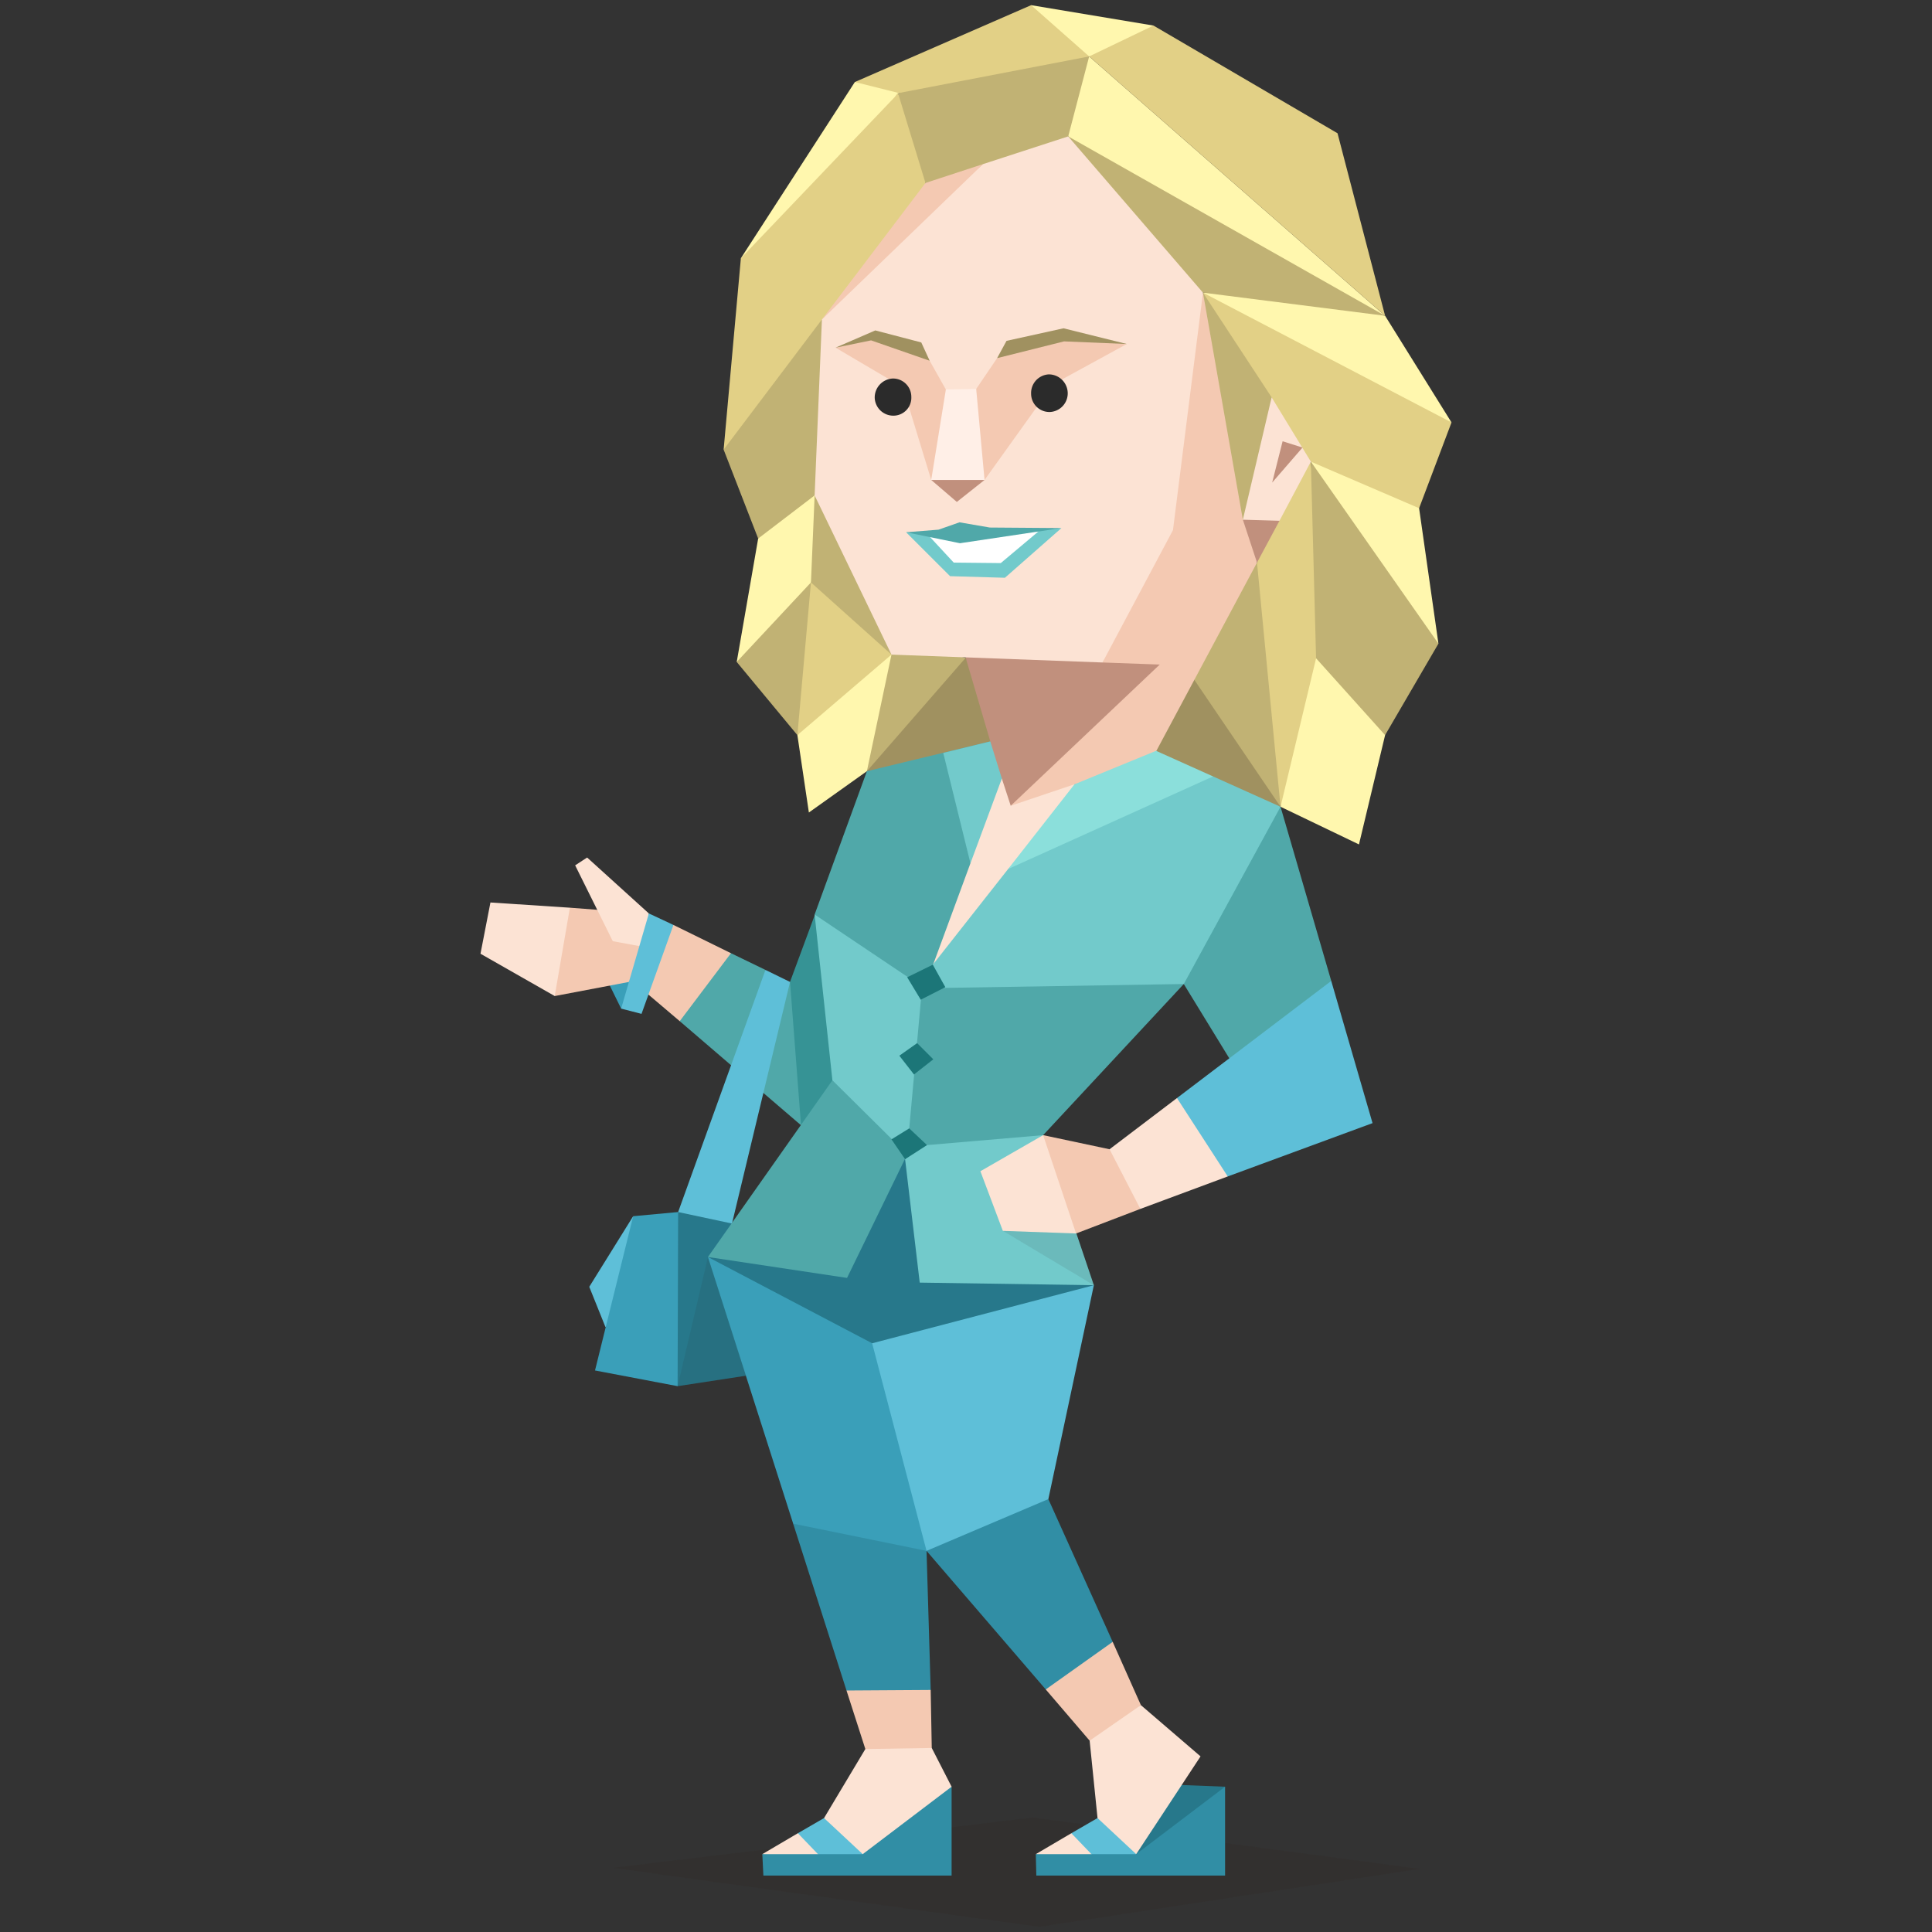 <svg id="Layer_1" data-name="Layer 1" xmlns="http://www.w3.org/2000/svg" viewBox="0 0 400 400"><rect x="0" y="0" width="400" height="400" fill="#333333" stroke="none"/><defs><style>.cls-1{fill:#3a9fb9;}.cls-2{fill:#33231b;fill-opacity:0.15;}.cls-3{fill:#27788b;}.cls-4{fill:#fce3d4;}.cls-5{fill:#5ebfd8;}.cls-6{fill:#318ea5;}.cls-7{fill:#a09160;}.cls-8{fill:#c1b274;}.cls-9{fill:#bda476;}.cls-10{fill:#e2d086;}.cls-11{fill:#fff7ae;}.cls-12{fill:#ecdbb4;}.cls-13{fill:#c1907d;}.cls-14{fill:#50a8a9;}.cls-15{fill:#369395;}.cls-16{fill:#f4c9b2;}.cls-17{fill:#72cacb;}.cls-18{fill:#1c7678;}.cls-19{fill:#ffefe7;}.cls-20{fill:#fff;}.cls-21,.cls-23{fill:#2b2b2b;}.cls-22{fill:#8bdfdb;}.cls-23{fill-opacity:0.1;}</style></defs><title>sentinels_ESTJ_famous_fictional_claire_dunphy_modern_family</title><g id="Layer_1-2" data-name="Layer_1"><polygon class="cls-1" points="125.25 202 128.6 208.82 132.5 204.38 131.2 200.05 125.25 202"/><path class="cls-2" d="M126.87,386.7c1.08.21,88.34,12.23,88.34,12.23l78.82-12L213.8,376.3Z"/><polygon class="cls-3" points="242.38 369.48 253.64 369.92 251.8 373.7 238.27 383.88 235.24 383.88 235.13 381.07 242.38 369.48"/><polygon class="cls-4" points="225.6 360.39 226.79 357.36 231.45 354.98 236.21 353.03 248.56 363.64 235.24 383.88 233.72 384.96 217.7 384.96 214.45 383.88 221.81 379.55 224.31 379.55 227.01 378.04 227.23 376.41 225.6 360.39"/><polygon class="cls-5" points="221.81 379.55 227.01 384.96 233.72 384.96 235.24 383.88 227.23 376.41 221.81 379.55"/><polygon class="cls-6" points="214.56 388.32 253.64 388.32 253.64 369.92 235.24 383.88 214.45 383.88 214.56 388.32"/><polygon class="cls-7" points="179.48 159.67 188.58 139.97 199.94 136.18 207.31 148.96 206.22 157.29 179.48 159.67"/><polygon class="cls-7" points="240.54 145.6 239.35 155.45 246.72 164.44 265.12 167.03 249.75 136.07 240.54 145.6"/><polygon class="cls-8" points="248.34 126.33 247.26 140.73 265.12 167.03 264.47 125.14 260.25 116.48 248.34 126.33"/><polygon class="cls-9" points="263.71 108.57 246.28 112.69 251.26 96.01 260.57 89.09 271.4 95.58 263.71 108.57"/><polygon class="cls-10" points="265.12 167.03 275.19 139.32 271.4 95.58 262.52 101.64 260.25 116.48 265.12 167.03"/><polygon class="cls-11" points="281.36 174.83 265.12 167.03 272.48 136.29 283.42 134.23 286.77 152.2 281.36 174.83"/><polygon class="cls-8" points="297.81 133.26 286.77 152.2 272.48 136.29 271.4 95.58 286.23 104.78 297.81 133.26"/><polygon class="cls-11" points="293.81 105.22 297.81 133.26 271.4 95.58 267.5 81.62 273.35 81.18 289.91 94.5 293.81 105.22"/><polygon class="cls-12" points="246.28 62.56 251.26 96.01 271.4 95.58 269.02 78.26 246.28 62.56"/><polygon class="cls-10" points="293.81 105.22 300.52 87.46 275.51 67.65 249.06 60.59 262.09 87.14 271.4 95.58 293.81 105.22"/><path class="cls-11" d="M249.06,60.59c1.19,0,17.79-.73,17.79-.73l19.92,5.52,13.75,22.08Z"/><polygon class="cls-8" points="221.16 28.24 221.16 35.5 243.47 61.16 249.06 60.59 286.77 65.38 246.28 36.04 221.16 28.24"/><polygon class="cls-11" points="225.5 11.68 218.78 17.53 221.16 28.24 286.77 65.38 225.5 11.68"/><polygon class="cls-10" points="238.81 5.29 224.09 5.72 225.5 11.68 286.77 65.38 276.92 27.59 238.81 5.29"/><polygon class="cls-8" points="199.94 136.18 179.48 159.67 175.48 139.21 180.46 124.06 187.28 133.37 199.94 136.18"/><polygon class="cls-11" points="184.57 135.53 179.48 159.67 167.47 168.22 165.09 152.2 175.91 137.91 184.57 135.53"/><polygon class="cls-8" points="161.08 120.59 152.53 137.05 165.09 152.2 171.04 137.69 170.17 115.29 161.08 120.59"/><polygon class="cls-10" points="165.09 152.2 184.57 135.53 175.8 122.11 167.9 120.59 165.09 152.2"/><polygon class="cls-11" points="164.22 99.26 156.97 111.5 152.53 137.05 167.9 120.59 172.34 109.87 171.47 98.72 164.22 99.26"/><polygon class="cls-8" points="155.88 79.34 149.82 93.09 156.97 111.5 168.66 102.57 174.72 93.42 172.34 58.99 155.88 79.34"/><polygon class="cls-8" points="225.5 11.68 221.16 28.24 219.54 33.33 198.1 39.72 191.61 37.88 180.78 32.79 186.09 19.26 209.26 8.11 225.5 11.68"/><polygon class="cls-11" points="153.39 53.47 164.11 48.6 186.09 19.26 182.73 16.12 176.99 16.98 153.39 53.47"/><polygon class="cls-10" points="149.82 93.09 153.39 53.47 185.22 20.12 185.87 19.26 185.98 19.37 186.09 19.26 185.98 19.47 191.61 37.88 191.28 42.64 171.91 68.84 170.17 66.14 149.82 93.09"/><polygon class="cls-10" points="222.79 4.64 213.48 1.07 176.99 16.98 186.09 19.26 225.5 11.68 222.79 4.64"/><polygon class="cls-11" points="213.48 1.07 225.5 11.68 238.81 5.29 213.48 1.07"/><polygon class="cls-3" points="140.29 286.99 136.83 283.74 137.26 255.05 140.4 250.94 143.11 249.2 150.15 250.61 151.44 253.21 154.48 284.82 140.29 286.99"/><polygon class="cls-5" points="122 266.42 131.09 251.8 131.85 256.24 127.63 273.13 125.35 274.75 122 266.42"/><polygon class="cls-1" points="131.09 251.8 140.4 250.94 140.29 286.99 123.19 283.74 131.09 251.8"/><polygon class="cls-13" points="203.95 160.32 207.52 171.69 231.34 161.94 233.72 157.72 245.2 129.79 234.05 132.17 204.93 131.52 199.62 135.1 205.03 153.5 203.95 160.32"/><polygon class="cls-4" points="209.26 166.82 207.42 161.19 203.52 162.6 188.47 200.05 191.39 204.6 199.51 201.24 224.2 167.14 222.46 162.38 217.81 161.3 209.26 166.82"/><polygon class="cls-14" points="244.22 195.29 257.43 172.01 265.12 167.03 275.62 203.09 273.78 214.56 261.11 221.6 254.51 219.11 245.09 203.73 244.22 195.29"/><polygon class="cls-15" points="168.77 189.23 162.92 205.03 160.1 207.41 161.95 224.85 165.84 232.97 170.61 231.13 175.26 224.31 171.91 191.5 168.77 189.23"/><polygon class="cls-4" points="179.16 362.12 181.32 359.63 189.88 359.63 192.91 361.9 197.02 369.92 195.4 373.81 179.81 384.96 161.08 384.96 157.83 383.88 165.19 379.55 167.79 379.55 170.39 378.04 170.61 376.41 179.16 362.12"/><polygon class="cls-5" points="165.19 379.55 170.39 384.96 179.81 384.96 178.62 383.88 170.61 376.41 165.19 379.55"/><polygon class="cls-6" points="158.05 388.32 197.02 388.32 197.02 369.92 178.62 383.88 157.83 383.88 158.05 388.32"/><polygon class="cls-1" points="146.57 260.25 164.22 315.46 167.47 320.55 188.15 324.23 191.83 321.09 195.62 319.57 185.11 282.33 176.78 273.56 151.34 259.81 146.57 260.25"/><polygon class="cls-6" points="164.22 315.46 191.83 321.09 192.69 349.89 190.09 352.05 178.94 352.27 175.26 350 164.22 315.46"/><polygon class="cls-16" points="192.69 349.89 175.26 350 179.16 362.12 192.91 361.9 192.69 349.89"/><polygon class="cls-6" points="216.51 349.78 221.71 349.89 228.31 345.77 230.37 339.93 217.05 310.37 209.47 309.61 193.88 316.22 191.83 321.09 216.51 349.78"/><polygon class="cls-16" points="216.51 349.78 230.37 339.93 236.21 353.03 225.6 360.39 216.51 349.78"/><polygon class="cls-5" points="185.01 273.02 180.57 278.11 191.83 321.09 217.05 310.37 226.47 266.09 219.76 265.01 185.01 273.02"/><polygon class="cls-14" points="140.73 211.42 165.84 232.97 163.57 203.3 159.02 206.66 158.48 200.81 151.34 197.35 145.38 198.54 139.64 205.57 140.73 211.42"/><polygon class="cls-16" points="140.73 211.42 151.34 197.35 139.43 191.5 132.5 195.62 134.23 205.9 140.73 211.42"/><polygon class="cls-3" points="146.57 260.25 187.71 239.24 226.47 266.09 180.57 278.11 146.57 260.25"/><polygon class="cls-14" points="187.71 239.24 185.66 233.29 178.08 225.06 172.34 223.66 146.57 260.25 175.37 264.58 187.71 239.24"/><polygon class="cls-5" points="140.4 250.94 158.48 200.81 163.57 203.3 151.55 253.32 140.4 250.94"/><polygon class="cls-17" points="187.39 240 191.28 235.67 211.42 233.29 215.97 235.02 226.47 266.09 190.42 265.55 187.39 240"/><polygon class="cls-14" points="192.26 202.22 187.82 202.87 185.66 233.29 191.93 237.08 215.97 235.02 245.09 203.73 243.57 198.11 192.26 202.22"/><polygon class="cls-17" points="173.42 188.47 168.66 189.34 172.34 223.66 185.01 236.21 187.6 236.21 188.25 233.62 190.74 206.22 189.12 198.43 173.42 188.47"/><polygon class="cls-14" points="179.48 159.67 168.66 189.34 191.39 204.6 200.92 178.73 201.79 168.12 197.89 157.29 205.03 153.5 179.48 159.67"/><polygon class="cls-17" points="244.98 159.89 219.87 170.07 208.72 179.92 193.13 199.73 191.39 204.6 245.09 203.73 265.12 167.03 251.15 160.75 244.98 159.89"/><polygon class="cls-4" points="202.98 242.49 215.97 235.02 220.95 238.81 223.11 246.39 222.79 255.38 207.63 254.84 202.98 242.49"/><polygon class="cls-16" points="229.72 237.94 215.97 235.02 222.79 255.38 236.1 250.29 237.84 245.96 235.24 240.54 229.72 237.94"/><polygon class="cls-5" points="275.62 203.09 284.17 232.53 254.19 243.57 248.01 241.19 243.9 233.4 243.68 227.34 275.62 203.09"/><polygon class="cls-4" points="243.68 227.34 254.19 243.57 236.1 250.29 229.72 237.94 243.68 227.34"/><polygon class="cls-18" points="188.25 233.62 191.93 237.08 187.39 240 184.57 235.89 188.25 233.62"/><polygon class="cls-18" points="189.88 215.97 193.23 219.32 189.23 222.46 186.2 218.57 189.88 215.97"/><polygon class="cls-18" points="193.13 199.73 195.72 204.38 190.63 206.98 187.82 202.33 193.13 199.73"/><polygon class="cls-16" points="228.26 137.16 240.11 137.59 209.26 166.82 222.46 162.38 235.67 160.11 239.24 155.78 260.25 116.48 259.71 107.6 255.05 71.76 249.06 60.59 246.72 66.57 230.15 132.07 228.26 137.16"/><polygon class="cls-8" points="184.57 135.53 167.9 120.59 168.66 102.57 185.33 127.09 184.57 135.53"/><polygon class="cls-4" points="170.17 66.14 168.66 102.57 184.57 135.53 228.26 137.16 242.85 109.76 249.06 60.59 221.16 28.24 203.52 33.98 185.66 49.14 170.17 66.14"/><polygon class="cls-16" points="172.99 71.98 181.54 69.49 192.48 74.69 195.83 80.64 196.16 89.52 192.8 99.37 186.95 80.21 172.99 71.98"/><polygon class="cls-16" points="200.92 88.76 202.11 80.53 206.44 74.15 219.11 69.17 233.29 71.22 218.03 79.56 203.84 99.37 200.92 88.76"/><polygon class="cls-13" points="198.1 103.92 192.8 99.37 198.97 97.1 203.84 99.37 198.1 103.92"/><polygon class="cls-7" points="181.22 68.41 190.74 70.9 192.48 74.69 180.35 70.47 172.99 71.98 181.22 68.41"/><polygon class="cls-7" points="208.39 70.57 206.44 74.15 220.3 70.68 233.29 71.22 220.19 67.97 208.39 70.57"/><polygon class="cls-19" points="202.11 80.53 203.84 99.37 192.8 99.37 195.83 80.64 202.11 80.53"/><polygon class="cls-17" points="196.7 119.29 187.6 110.2 191.93 110.52 215.32 109.76 219.76 109.33 208.06 119.62 196.7 119.29"/><polygon class="cls-20" points="191.93 110.52 197.46 116.48 207.2 116.58 215.32 109.76 191.93 110.52"/><polygon class="cls-14" points="187.6 110.2 194.32 109.66 198.65 108.14 204.93 109.22 219.76 109.33 198.75 112.47 187.6 110.2"/><path class="cls-21" d="M185,86.06a3.71,3.71,0,0,0,3.68-3.9,3.79,3.79,0,0,0-3.9-3.79,3.93,3.93,0,0,0-3.68,4A3.85,3.85,0,0,0,185,86.06Z"/><path class="cls-21" d="M217.38,85.3a3.87,3.87,0,0,0,3.68-4,3.93,3.93,0,0,0-3.9-3.79,3.86,3.86,0,0,0-3.68,4A3.79,3.79,0,0,0,217.38,85.3Z"/><polygon class="cls-13" points="257.32 107.6 260.25 116.48 264.9 107.82 262.63 105.11 257.32 107.6"/><polygon class="cls-17" points="195.29 155.88 200.92 178.73 207.42 161.19 205.03 153.5 195.29 155.88"/><polygon class="cls-22" points="208.72 179.92 251.15 160.75 239.35 155.45 222.46 162.38 208.72 179.92"/><path class="cls-23" d="M207.63,254.83l18.84,11.26-3.68-10.71ZM140.29,287l6.28-26.74,7.91,24.57Z"/><polygon class="cls-8" points="249.06 60.59 257.32 107.6 261.87 104.78 265.55 88.22 263.28 82.27 249.06 60.59"/><polygon class="cls-4" points="263.28 82.27 257.32 107.6 264.9 107.82 271.4 95.58 263.28 82.27"/><polygon class="cls-13" points="265.55 91.36 263.39 99.91 269.67 92.66 265.55 91.36"/><polygon class="cls-16" points="203.52 33.98 170.17 66.14 191.61 37.88 203.52 33.98"/><polygon class="cls-16" points="111.28 193.45 117.99 187.93 123.62 188.36 134.45 195.94 130.22 203.3 114.85 206.22 111.28 193.45"/><polygon class="cls-4" points="101.54 186.85 99.48 197.46 114.85 206.22 117.99 187.93 101.54 186.85"/><polygon class="cls-4" points="121.56 177.54 134.34 189.12 134.45 196.26 126.87 194.86 119.08 179.16 121.56 177.54"/><polygon class="cls-5" points="128.6 208.82 134.34 189.12 139.43 191.5 132.82 209.91 128.6 208.82"/></g></svg>
